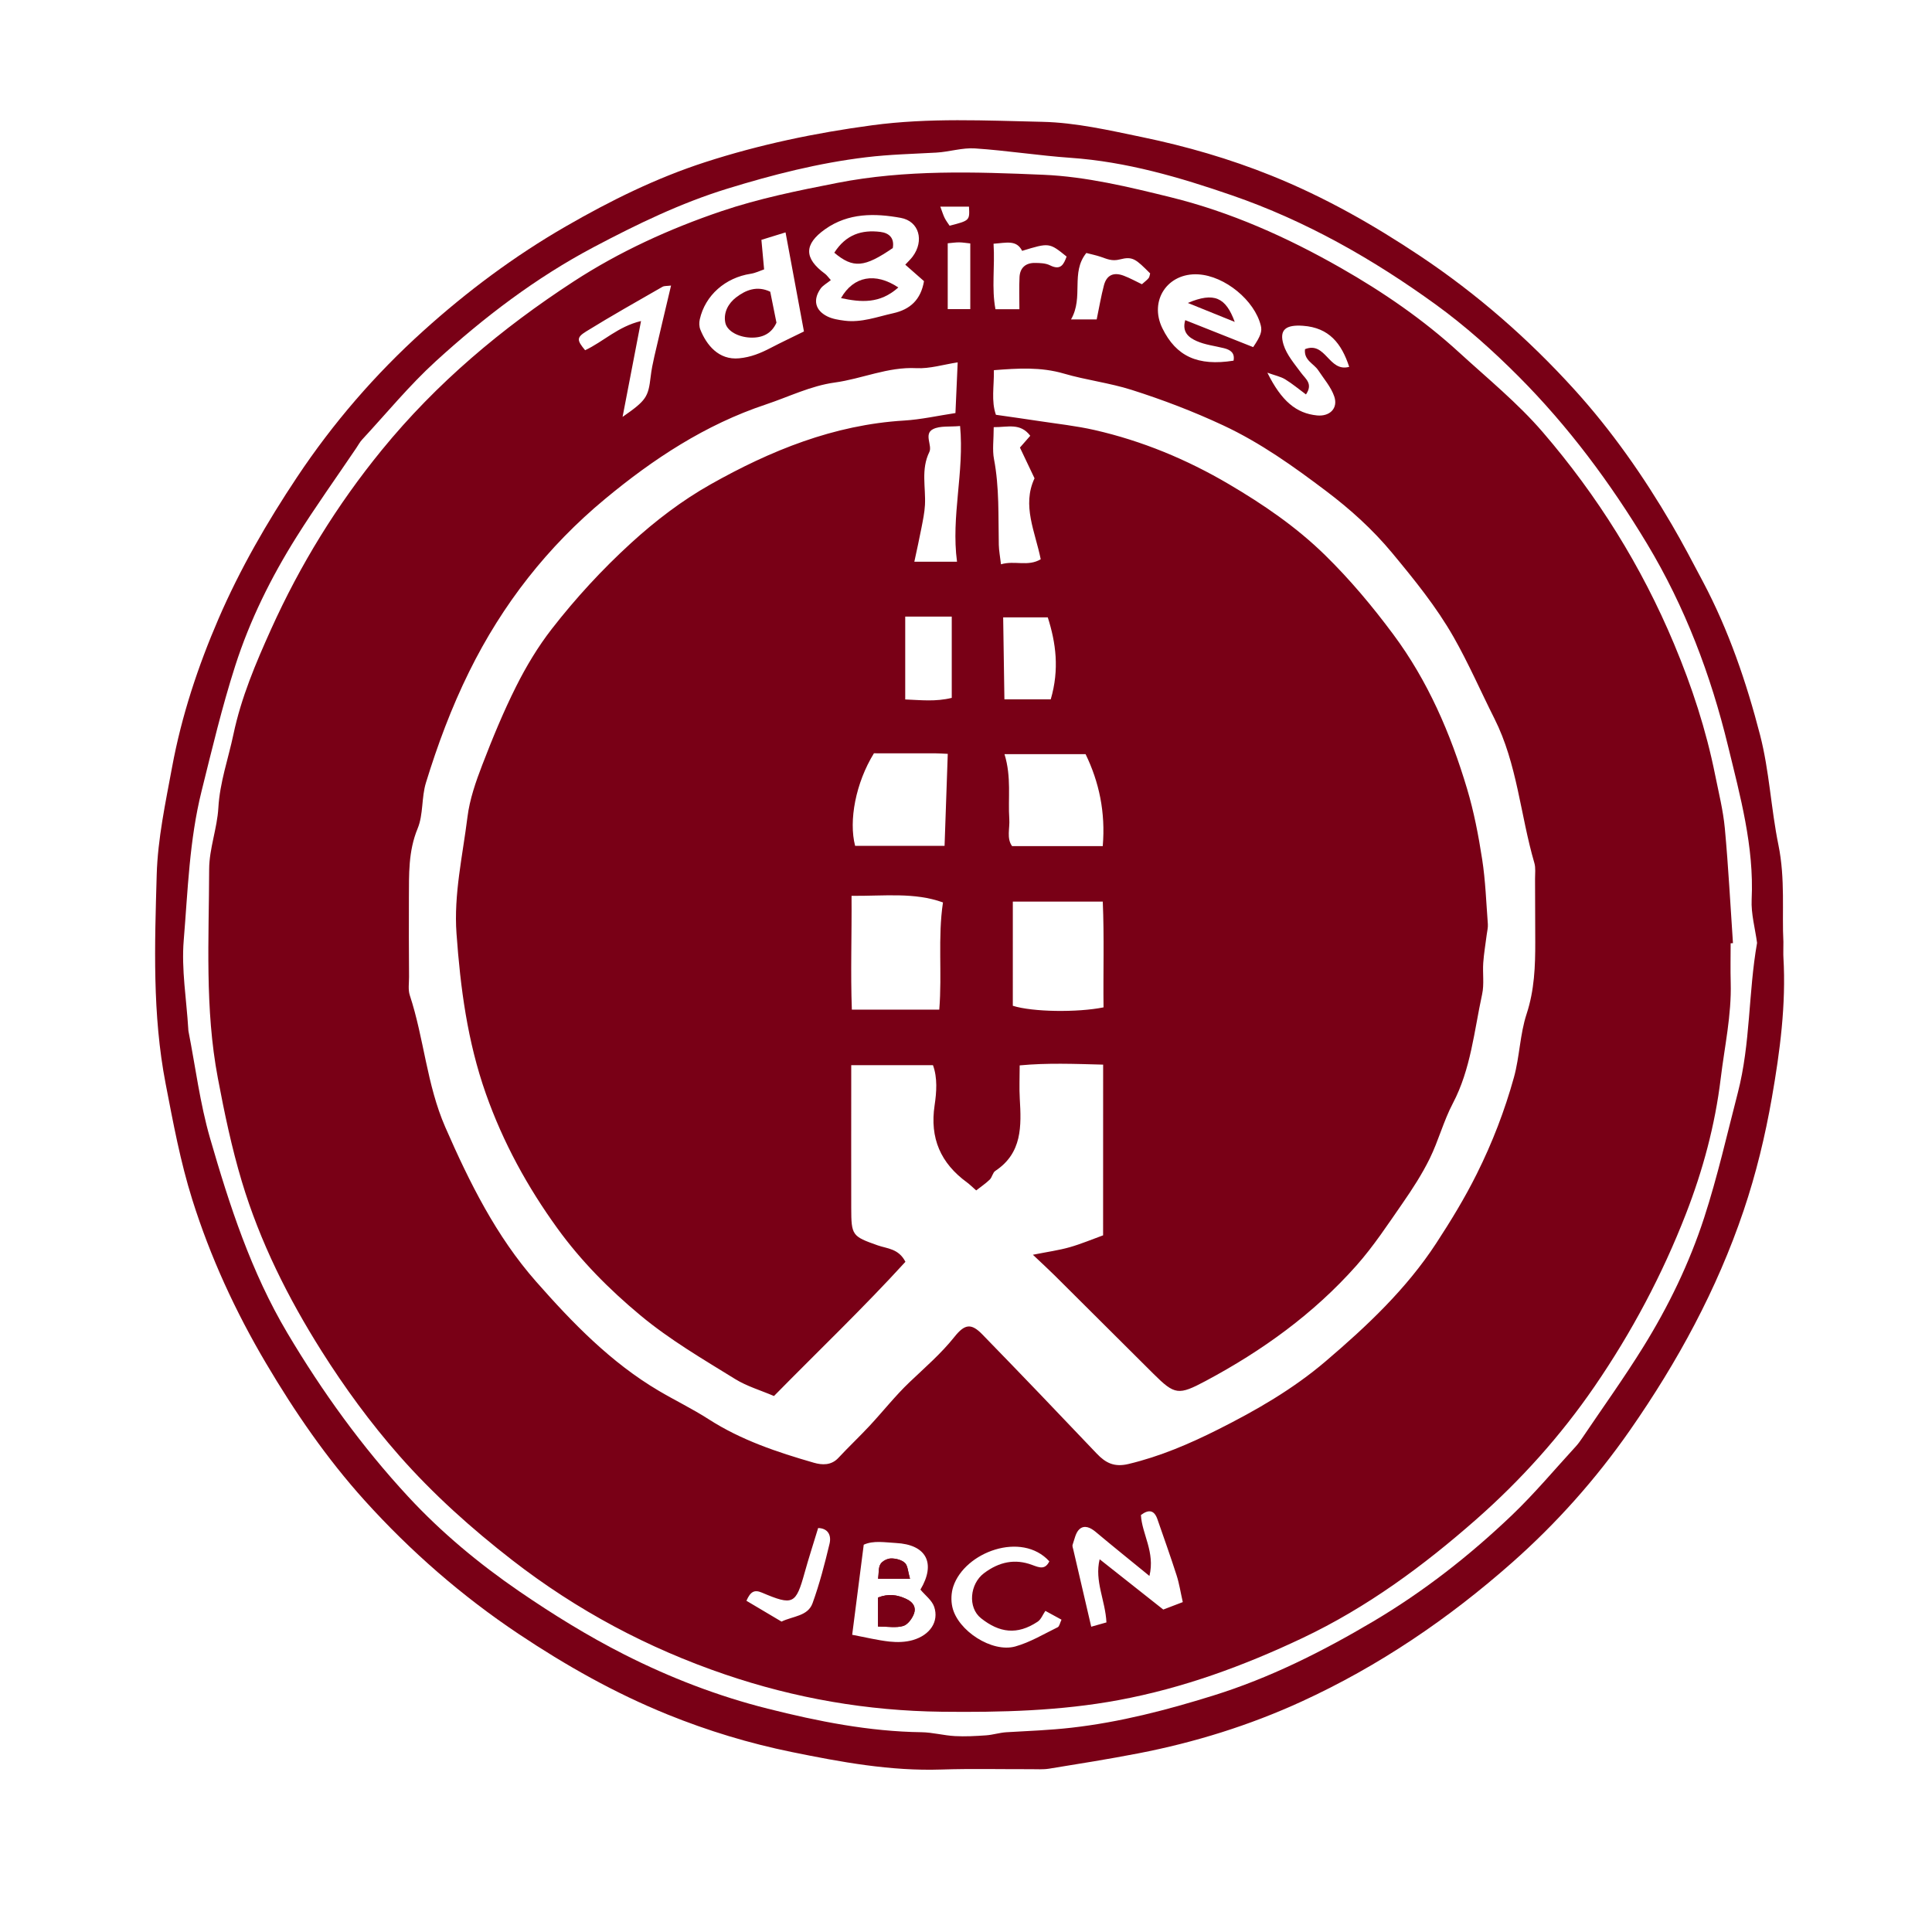 <?xml version="1.0" encoding="utf-8"?>
<!-- Generator: Adobe Illustrator 16.0.0, SVG Export Plug-In . SVG Version: 6.00 Build 0)  -->
<!DOCTYPE svg PUBLIC "-//W3C//DTD SVG 1.1//EN" "http://www.w3.org/Graphics/SVG/1.1/DTD/svg11.dtd">
<svg version="1.1" xmlns="http://www.w3.org/2000/svg" xmlns:xlink="http://www.w3.org/1999/xlink" x="0px" y="0px" width="192px"
	 height="192px" viewBox="0 0 192 192" enable-background="new 0 0 192 192" xml:space="preserve">
<g id="NOTICIAS23">
</g>
<g id="CALENDARI">
</g>
<g id="INCIDENCIES">
</g>
<g id="ACCEDIR">
</g>
<g id="SORTIR">
</g>
<g id="REGISTRE">
</g>
<g id="TUTORIAL">
</g>
<g id="TUTORIAL2">
</g>
<g id="CONVO">
</g>
<g id="COMUNICAT">
</g>
<g id="DIADA">
</g>
<g id="DIADA_2">
</g>
<g id="ENTRENO">
</g>
<g id="ENTRENO2">
</g>
<g id="DELEGACIÓ2">
</g>
<g id="EVENTO_SOCIAL">
</g>
<g id="ev2">
</g>
<g id="MAIL">
</g>
<g id="TELEFONO">
</g>
<g id="TLF_EMERG">
</g>
<g id="TRANS">
</g>
<g id="ACOMPAÑANT">
</g>
<g id="CONTRASEÑA">
</g>
<g id="CONTRA_x5F_2">
</g>
<g id="DADES_PERSONALS">
</g>
<g id="DADES_PERSONALS2">
</g>
<g id="EDITAR">
</g>
<g id="DELEGACIÓ">
</g>
<g id="PERFIL">
</g>
<g id="CONFIRMATS">
</g>
<g id="NO_CONFIRM">
</g>
<g id="CASTELLERS">
</g>
<g id="COMERCIAL">
</g>
<g id="COMERCIAL2">
</g>
<g id="CARREC">
</g>
<g id="REFRESH">
</g>
<g id="camara">
</g>
<g id="musics">
</g>
<g id="Capa_39">
	<g>
		<path fill-rule="evenodd" clip-rule="evenodd" fill="#790016" d="M177.232,93.604c0,0.846-0.02,1.195,0.002,1.542
			c0.275,4.699-0.344,9.34-1.146,13.936c-0.664,3.798-1.571,7.563-2.812,11.234c-2.649,7.841-6.556,15.015-11.272,21.79
			c-3.393,4.874-7.32,9.282-11.742,13.188c-6.305,5.573-13.229,10.281-20.92,13.806c-5.195,2.38-10.6,4.056-16.192,5.142
			c-2.948,0.572-5.917,1.044-8.884,1.526c-0.596,0.097-1.217,0.05-1.826,0.052c-2.965,0.009-5.93-0.064-8.891,0.034
			c-5.054,0.169-9.984-0.743-14.879-1.742c-4.203-0.859-8.322-2.105-12.326-3.727c-5.236-2.12-10.113-4.875-14.795-8
			c-5.654-3.775-10.754-8.224-15.299-13.256c-3.766-4.17-6.945-8.799-9.814-13.651c-3.049-5.158-5.529-10.545-7.326-16.258
			c-1.188-3.778-1.902-7.648-2.652-11.533c-1.33-6.896-1.082-13.831-0.885-20.752c0.103-3.583,0.875-7.164,1.531-10.711
			c0.943-5.089,2.567-9.999,4.615-14.738c2.131-4.929,4.809-9.575,7.793-14.056c3.579-5.377,7.768-10.228,12.543-14.535
			c4.363-3.938,9.07-7.455,14.189-10.405c4.427-2.552,8.967-4.8,13.848-6.379c5.42-1.753,10.932-2.903,16.582-3.662
			s11.287-0.466,16.916-0.342c3.318,0.073,6.646,0.842,9.923,1.521c4.378,0.906,8.667,2.148,12.835,3.824
			c5.242,2.108,10.113,4.871,14.795,7.996c5.654,3.775,10.746,8.231,15.303,13.251c3.723,4.1,6.896,8.642,9.693,13.427
			c1.092,1.866,2.094,3.784,3.105,5.695c2.556,4.828,4.314,9.981,5.672,15.232c0.92,3.562,1.084,7.312,1.824,10.929
			C177.43,87.352,177.078,90.729,177.232,93.604z M174.615,93.703c-0.189-1.422-0.605-2.881-0.537-4.318
			c0.249-5.261-1.145-10.295-2.355-15.274c-1.707-7.028-4.26-13.793-8.047-20.084c-3.639-6.043-7.801-11.637-12.758-16.614
			c-2.561-2.57-5.301-5.022-8.234-7.148c-6.242-4.523-12.932-8.327-20.252-10.852c-5.202-1.796-10.482-3.342-16.035-3.729
			c-3.174-0.221-6.328-0.723-9.504-0.935c-1.262-0.084-2.551,0.343-3.834,0.416c-2.328,0.13-4.645,0.181-6.98,0.463
			c-4.73,0.57-9.285,1.733-13.805,3.125c-4.637,1.428-8.97,3.532-13.253,5.796c-5.784,3.057-10.929,6.986-15.724,11.361
			c-2.62,2.392-4.891,5.167-7.311,7.778c-0.231,0.25-0.395,0.565-0.588,0.851c-1.98,2.93-4.041,5.81-5.922,8.803
			c-2.533,4.032-4.643,8.283-6.104,12.839c-1.311,4.087-2.297,8.252-3.334,12.415c-1.227,4.918-1.367,9.89-1.779,14.846
			c-0.24,2.901,0.275,5.865,0.451,8.801c0.004,0.087,0.009,0.175,0.025,0.26c0.693,3.536,1.139,7.144,2.135,10.592
			c1.939,6.697,4.08,13.309,7.699,19.397c3.467,5.833,7.393,11.269,11.984,16.229c3.307,3.574,7.056,6.685,11.057,9.428
			c3.344,2.291,6.822,4.442,10.434,6.273c4.533,2.298,9.293,4.135,14.244,5.381c5.018,1.264,10.076,2.271,15.283,2.342
			c1.107,0.015,2.209,0.323,3.318,0.384c1.034,0.058,2.078-0.002,3.112-0.074c0.679-0.048,1.349-0.27,2.028-0.309
			c2.154-0.126,4.297-0.203,6.458-0.449c4.825-0.549,9.454-1.754,14.054-3.185c5.639-1.753,10.861-4.376,15.932-7.38
			c5.018-2.974,9.57-6.536,13.769-10.545c2.255-2.153,4.265-4.563,6.378-6.863c0.232-0.254,0.434-0.541,0.627-0.828
			c2.027-3.002,4.143-5.95,6.051-9.026c2.508-4.045,4.58-8.309,6.061-12.861c1.328-4.086,2.269-8.262,3.343-12.409
			C173.975,103.68,173.74,98.67,174.615,93.703z"/>
		<path fill-rule="evenodd" clip-rule="evenodd" fill="#790016" d="M171.989,93.744c0,1.308-0.03,2.616,0.007,3.923
			c0.088,3.215-0.611,6.338-0.993,9.503c-0.563,4.658-1.778,9.141-3.452,13.449c-2.35,6.05-5.393,11.782-9.086,17.163
			c-3.363,4.899-7.307,9.291-11.734,13.19c-5.254,4.629-10.887,8.778-17.277,11.807c-5.859,2.777-11.897,4.988-18.277,6.173
			c-5.814,1.08-11.693,1.226-17.598,1.158c-7.393-0.086-14.572-1.335-21.538-3.71c-7.649-2.606-14.694-6.356-21.114-11.338
			c-4.07-3.158-7.889-6.578-11.264-10.417c-2.84-3.229-5.412-6.747-7.709-10.385c-3.324-5.268-6.123-10.859-7.922-16.849
			c-1.008-3.357-1.728-6.803-2.383-10.274c-1.307-6.914-0.881-13.835-0.863-20.759c0.005-2.033,0.797-4.055,0.914-6.099
			c0.144-2.534,0.988-4.877,1.5-7.31c0.772-3.66,2.219-7.066,3.738-10.435c2.894-6.41,6.544-12.347,11.012-17.82
			c5.434-6.654,11.91-12.089,19.047-16.736c4.563-2.972,9.549-5.246,14.707-6.993c3.73-1.263,7.602-2.046,11.492-2.807
			c6.824-1.335,13.672-1.099,20.492-0.809c4.248,0.181,8.502,1.208,12.661,2.235c5.962,1.472,11.535,3.963,16.89,7.016
			c4.23,2.413,8.199,5.137,11.781,8.417c2.818,2.58,5.814,5.022,8.293,7.902c5.436,6.316,9.813,13.319,13.055,21.06
			c1.775,4.24,3.184,8.536,4.082,13.021c0.354,1.764,0.798,3.525,0.963,5.31c0.352,3.792,0.547,7.599,0.807,11.399
			C172.142,93.734,172.065,93.739,171.989,93.744z M109.629,105.802c-2.886-0.075-5.541-0.184-8.295,0.075
			c0,1.215-0.051,2.257,0.01,3.292c0.16,2.733,0.254,5.417-2.432,7.195c-0.26,0.172-0.313,0.632-0.553,0.864
			c-0.409,0.396-0.891,0.718-1.346,1.074c-0.396-0.346-0.641-0.595-0.92-0.799c-2.611-1.908-3.703-4.386-3.213-7.656
			c0.195-1.306,0.3-2.733-0.162-3.99c-2.756,0-5.344,0-8.123,0c0,0.718,0,1.311,0,1.902c0,4.098-0.008,8.195,0,12.293
			c0.006,2.729,0.09,2.813,2.635,3.712c0.93,0.329,2.076,0.31,2.75,1.633c-4.171,4.573-8.656,8.853-13.063,13.338
			c-1.344-0.574-2.695-0.968-3.849-1.681c-3.222-1.992-6.483-3.887-9.438-6.346c-3.103-2.582-5.901-5.411-8.228-8.626
			c-2.976-4.11-5.402-8.527-7.121-13.402c-1.832-5.199-2.526-10.514-2.914-15.909c-0.281-3.894,0.611-7.732,1.09-11.579
			c0.219-1.762,0.828-3.507,1.471-5.178c1.016-2.641,2.096-5.27,3.363-7.795c1.002-1.997,2.174-3.952,3.543-5.713
			c2.38-3.061,5.004-5.914,7.883-8.542c2.441-2.228,5.06-4.227,7.9-5.828c5.967-3.364,12.251-5.92,19.227-6.342
			c1.689-0.102,3.363-0.483,5.108-0.745c0.071-1.628,0.142-3.224,0.222-5.038c-1.412,0.214-2.771,0.644-4.104,0.576
			c-2.838-0.145-5.392,1.056-8.113,1.428c-2.384,0.325-4.576,1.423-6.852,2.181c-6.025,2.007-11.199,5.425-15.98,9.393
			c-5.691,4.722-10.181,10.438-13.5,17.164c-1.771,3.588-3.133,7.257-4.295,11.031c-0.451,1.464-0.25,3.158-0.824,4.548
			c-0.941,2.271-0.854,4.577-0.869,6.907c-0.018,2.616,0.002,5.231,0.014,7.847c0.002,0.609-0.108,1.267,0.074,1.821
			c1.418,4.297,1.676,8.863,3.525,13.102c2.405,5.508,5.063,10.848,9.018,15.342c3.6,4.091,7.426,8.049,12.205,10.867
			c1.637,0.967,3.359,1.797,4.955,2.825c3.23,2.078,6.814,3.274,10.457,4.323c0.802,0.231,1.719,0.285,2.432-0.482
			c1.01-1.084,2.09-2.102,3.1-3.186c1.336-1.433,2.553-2.986,3.967-4.333c1.535-1.463,3.143-2.843,4.471-4.513
			c1.02-1.281,1.666-1.371,2.76-0.248c3.821,3.923,7.607,7.881,11.379,11.853c0.893,0.939,1.75,1.368,3.152,1.033
			c3.135-0.746,6.072-2.007,8.901-3.429c3.772-1.896,7.433-3.995,10.702-6.784c4.117-3.509,8.02-7.189,10.98-11.722
			c1.447-2.215,2.832-4.482,4.031-6.89c1.551-3.111,2.777-6.294,3.695-9.604c0.568-2.056,0.594-4.274,1.256-6.291
			c0.779-2.371,0.867-4.745,0.861-7.168c-0.006-2.093-0.008-4.185-0.02-6.277c-0.002-0.522,0.074-1.076-0.068-1.562
			c-1.393-4.768-1.695-9.835-3.973-14.359c-1.357-2.695-2.563-5.476-4.053-8.093c-1.711-3.004-3.889-5.685-6.105-8.358
			c-1.95-2.352-4.186-4.359-6.553-6.146c-3.221-2.432-6.518-4.797-10.24-6.534c-2.965-1.385-5.998-2.542-9.094-3.526
			c-2.195-0.698-4.523-0.973-6.738-1.621c-2.301-0.673-4.564-0.525-6.956-0.339c0.024,1.61-0.279,3.063,0.201,4.434
			c1.493,0.216,2.856,0.403,4.216,0.612c1.863,0.286,3.748,0.484,5.583,0.902c4.729,1.077,9.177,2.924,13.348,5.378
			c3.426,2.016,6.696,4.244,9.567,7.057c2.49,2.44,4.705,5.088,6.775,7.873c3.443,4.628,5.689,9.845,7.328,15.324
			c0.686,2.289,1.141,4.662,1.506,7.027c0.33,2.127,0.402,4.295,0.566,6.447c0.025,0.338-0.068,0.685-0.111,1.027
			c-0.117,0.937-0.28,1.87-0.347,2.811c-0.073,1.042,0.106,2.126-0.112,3.129c-0.795,3.658-1.117,7.436-2.914,10.85
			c-0.917,1.745-1.422,3.703-2.293,5.477c-0.758,1.54-1.7,3.001-2.681,4.414c-1.474,2.124-2.904,4.305-4.614,6.231
			c-4.234,4.772-9.348,8.457-14.965,11.454c-2.707,1.445-3.078,1.399-5.188-0.699c-3.275-3.259-6.545-6.524-9.822-9.78
			c-0.623-0.619-1.273-1.211-2.168-2.059c1.484-0.296,2.588-0.445,3.65-0.747c1.142-0.324,2.242-0.791,3.328-1.184
			C109.629,117.071,109.629,111.584,109.629,105.802z M84.625,89.028c0.031,3.927-0.107,7.622,0.031,11.307c3.043,0,5.801,0,8.688,0
			c0.295-3.617-0.159-7.157,0.368-10.652C90.867,88.657,87.916,89.054,84.625,89.028z M100.652,99.954
			c1.979,0.622,6.41,0.68,9.016,0.157c-0.041-3.484,0.076-7-0.076-10.511c-3.211,0-6.141,0-8.939,0
			C100.652,93.156,100.652,96.594,100.652,99.954z M99.825,74.945c0.71,2.304,0.335,4.397,0.478,6.459
			c0.063,0.915-0.289,1.9,0.275,2.681c3.047,0,5.977,0,9.012,0c0.285-3.363-0.363-6.372-1.707-9.14
			C105.078,74.945,102.568,74.945,99.825,74.945z M86.85,74.862c-1.809,2.934-2.522,6.693-1.868,9.2c2.944,0,5.874,0,8.888,0
			c0.108-3.099,0.213-6.07,0.318-9.144c-0.42-0.019-0.844-0.052-1.268-0.054C90.924,74.859,88.929,74.862,86.85,74.862z
			 M89.965,26.304c0.273-0.298,0.531-0.534,0.736-0.809c1.16-1.559,0.656-3.51-1.192-3.845c-2.573-0.466-5.196-0.505-7.503,1.125
			c-2.121,1.498-2.119,2.891-0.018,4.433c0.18,0.132,0.309,0.332,0.58,0.63c-0.398,0.324-0.803,0.531-1.029,0.859
			c-0.768,1.11-0.527,2.144,0.674,2.744c0.518,0.259,1.139,0.354,1.725,0.429c1.672,0.213,3.23-0.386,4.824-0.74
			c1.676-0.372,2.748-1.329,3.064-3.189C91.266,27.447,90.69,26.941,89.965,26.304z M75.936,26.772
			c-0.402,0.135-0.855,0.362-1.33,0.435c-2.523,0.384-4.527,2.14-5.064,4.533c-0.072,0.319-0.064,0.711,0.055,1.01
			c0.609,1.527,1.822,3.051,3.85,2.859c1.182-0.111,2.156-0.52,3.154-1.04c1.039-0.541,2.098-1.04,3.295-1.629
			c-0.595-3.202-1.201-6.471-1.829-9.846c-0.806,0.249-1.521,0.47-2.399,0.742C75.754,24.79,75.838,25.701,75.936,26.772z
			 M124.538,34.496c0.763-1.117,0.897-1.581,0.761-2.135c-0.615-2.507-3.566-4.936-6.211-5.094
			c-3.055-0.183-4.918,2.608-3.574,5.353c1.371,2.802,3.521,3.784,7.074,3.223c0.149-0.775-0.313-1.081-0.959-1.242
			c-0.912-0.228-1.877-0.333-2.721-0.713c-0.698-0.315-1.479-0.832-1.121-2.073C120.072,32.721,122.213,33.572,124.538,34.496z
			 M108.445,161.661c0.523-0.147,1.039-0.293,1.512-0.427c-0.107-2.195-1.203-4.108-0.674-6.277
			c2.178,1.722,4.268,3.373,6.322,4.998c0.707-0.27,1.314-0.501,1.939-0.74c-0.225-0.995-0.352-1.845-0.611-2.651
			c-0.602-1.874-1.264-3.729-1.91-5.588c-0.305-0.882-0.84-1.018-1.639-0.414c0.104,1.902,1.424,3.669,0.846,6.054
			c-1.898-1.552-3.63-2.94-5.33-4.368c-0.521-0.438-1.126-0.727-1.625-0.28c-0.381,0.342-0.488,1.003-0.676,1.536
			c-0.052,0.144,0.029,0.34,0.068,0.508C107.244,156.502,107.824,158.992,108.445,161.661z M84.689,162.464
			c1.371,0.258,2.535,0.547,3.717,0.675c0.76,0.082,1.583,0.061,2.309-0.15c1.723-0.5,2.613-1.849,2.123-3.303
			c-0.22-0.65-0.898-1.146-1.367-1.713c1.557-2.619,0.605-4.477-2.443-4.632c-1.081-0.055-2.22-0.274-3.191,0.17
			C85.445,156.56,85.075,159.448,84.689,162.464z M95.107,55.822c-0.604-4.537,0.738-8.875,0.305-13.484
			c-1.037,0.098-1.984-0.042-2.686,0.31c-0.945,0.475-0.057,1.63-0.367,2.264c-0.854,1.746-0.346,3.515-0.438,5.271
			c-0.041,0.766-0.203,1.529-0.35,2.286c-0.205,1.071-0.445,2.135-0.705,3.353C92.252,55.822,93.446,55.822,95.107,55.822z
			 M98.754,42.451c0,1.271-0.148,2.251,0.027,3.169c0.541,2.828,0.42,5.677,0.479,8.524c0.013,0.575,0.125,1.149,0.217,1.936
			c1.365-0.406,2.67,0.26,3.949-0.5c-0.549-2.737-1.885-5.343-0.615-8.046c-0.512-1.078-0.99-2.083-1.451-3.054
			c0.375-0.43,0.688-0.786,1.027-1.174C101.385,41.993,100.16,42.463,98.754,42.451z M104.422,69.501
			c0.874-2.983,0.512-5.619-0.295-8.149c-1.621,0-3.15,0-4.433,0c0.042,2.775,0.083,5.425,0.123,8.149
			C101.598,69.501,103.129,69.501,104.422,69.501z M89.96,61.274c0,2.848,0,5.49,0,8.237c1.569,0.061,2.999,0.239,4.624-0.157
			c0-2.748,0-5.386,0-8.08C93.172,61.274,91.709,61.274,89.96,61.274z M104.282,155.165c-2.751-3.027-8.405-0.928-9.546,2.499
			c-0.209,0.627-0.24,1.398-0.092,2.044c0.535,2.355,3.947,4.562,6.257,3.915c1.468-0.411,2.825-1.232,4.212-1.91
			c0.172-0.085,0.221-0.424,0.377-0.751c-0.478-0.261-0.904-0.494-1.602-0.875c-0.256,0.37-0.426,0.849-0.766,1.074
			c-2.048,1.361-3.811,1.1-5.627-0.34c-1.344-1.064-1.121-3.416,0.295-4.48c1.502-1.129,3.076-1.458,4.778-0.821
			C103.32,155.8,103.855,156.014,104.282,155.165z M61.871,41.43c2.358-1.638,2.553-1.969,2.791-3.995
			c0.078-0.677,0.215-1.351,0.367-2.015c0.533-2.307,1.084-4.609,1.659-7.041c-0.396,0.052-0.665,0.016-0.853,0.124
			c-2.537,1.459-5.092,2.894-7.58,4.434c-0.986,0.611-0.92,0.884-0.107,1.869c1.812-0.849,3.273-2.361,5.557-2.901
			C63.09,35.103,62.529,38.009,61.871,41.43z M134.082,36.457c-0.766-2.337-2.004-3.893-4.584-4.08
			c-1.67-0.121-2.412,0.354-1.941,1.879c0.316,1.017,1.092,1.909,1.744,2.797c0.453,0.616,1.205,1.082,0.485,2.147
			c-0.698-0.516-1.349-1.064-2.065-1.502c-0.448-0.273-0.998-0.381-1.771-0.66c1.406,2.835,2.877,4.04,4.928,4.247
			c1.259,0.127,2.123-0.698,1.719-1.885c-0.32-0.94-1.033-1.75-1.594-2.604c-0.438-0.667-1.447-0.987-1.313-2.097
			C131.758,33.885,132.044,37.021,134.082,36.457z M98.738,24.222c0.145,2.289-0.209,4.418,0.19,6.509c0.818,0,1.479,0,2.378,0
			c0-1.133-0.037-2.16,0.012-3.183c0.043-0.921,0.598-1.425,1.518-1.418c0.506,0.004,1.072,0.018,1.506,0.235
			c1.076,0.539,1.368-0.088,1.656-0.868c-1.723-1.39-1.723-1.39-4.419-0.568C101.013,23.809,100.018,24.134,98.738,24.222z
			 M106.437,31.744c1.106,0,1.833,0,2.55,0c0.256-1.225,0.438-2.322,0.721-3.392c0.27-1.018,0.959-1.334,1.973-0.95
			c0.627,0.238,1.219,0.569,1.801,0.846c0.291-0.26,0.506-0.412,0.666-0.609c0.097-0.119,0.105-0.309,0.153-0.467
			c-1.427-1.424-1.726-1.723-3.017-1.39c-0.789,0.204-1.287-0.054-1.906-0.263c-0.467-0.156-0.951-0.255-1.42-0.378
			C106.371,27.109,107.719,29.515,106.437,31.744z M77.666,161.152c1.15-0.556,2.615-0.531,3.084-1.825
			c0.697-1.924,1.213-3.921,1.689-5.914c0.201-0.84-0.156-1.537-1.133-1.559c-0.459,1.514-0.934,2.971-1.344,4.444
			c-0.871,3.137-1.146,3.291-4.252,1.972c-0.737-0.313-1.127-0.106-1.531,0.813C75.323,159.762,76.486,160.452,77.666,161.152z
			 M94.184,24.176c0,2.351,0,4.461,0,6.545c0.846,0,1.505,0,2.242,0c0-2.232,0-4.344,0-6.529c-0.449-0.046-0.779-0.105-1.109-0.107
			C94.981,24.083,94.646,24.136,94.184,24.176z M93.447,20.537c0.201,0.536,0.293,0.85,0.438,1.137
			c0.141,0.279,0.336,0.53,0.486,0.759c2-0.518,2-0.518,1.926-1.896C95.48,20.537,94.659,20.537,93.447,20.537z"/>
		<path fill-rule="evenodd" clip-rule="evenodd" fill="#790016" d="M87.256,161.642c0.987,0,1.801,0.154,2.506-0.056
			c0.455-0.135,0.904-0.751,1.078-1.248c0.205-0.593-0.068-1.104-0.766-1.431c-0.922-0.433-1.781-0.546-2.818-0.148
			C87.256,159.635,87.256,160.479,87.256,161.642z M90.434,156.895c-0.21-0.718-0.213-1.296-0.504-1.571
			c-0.323-0.306-0.909-0.45-1.379-0.446c-0.363,0.003-0.867,0.257-1.049,0.558c-0.219,0.356-0.158,0.881-0.236,1.46
			C88.324,156.895,89.158,156.895,90.434,156.895z"/>
		<path fill-rule="evenodd" clip-rule="evenodd" fill="#790016" d="M82.91,25.115c1.164-1.82,2.74-2.296,4.58-2.069
			c0.885,0.109,1.411,0.623,1.234,1.604C85.912,26.582,84.797,26.698,82.91,25.115z"/>
		<path fill-rule="evenodd" clip-rule="evenodd" fill="#790016" d="M89.274,28.568c-1.835,1.641-3.698,1.483-5.696,1.057
			C84.816,27.449,86.979,27.037,89.274,28.568z"/>
		<path fill-rule="evenodd" clip-rule="evenodd" fill="#790016" d="M76.545,28.991c0.199,0.985,0.398,1.976,0.619,3.076
			c-0.475,1.057-1.359,1.541-2.624,1.481c-1.157-0.055-2.3-0.632-2.464-1.5c-0.193-1.018,0.326-1.915,1.07-2.488
			C74.104,28.821,75.24,28.364,76.545,28.991z"/>
		<path fill-rule="evenodd" clip-rule="evenodd" fill="#790016" d="M118.043,30.106c2.611-1.1,3.77-0.561,4.664,1.886
			C121.014,31.308,119.527,30.707,118.043,30.106z"/>
		<path fill-rule="evenodd" clip-rule="evenodd" fill="#790016" d="M87.256,161.642c0-1.163,0-2.007,0-2.883
			c1.037-0.397,1.896-0.284,2.818,0.148c0.697,0.327,0.971,0.838,0.766,1.431c-0.174,0.497-0.623,1.113-1.078,1.248
			C89.057,161.796,88.243,161.642,87.256,161.642z"/>
		<path fill-rule="evenodd" clip-rule="evenodd" fill="#790016" d="M90.434,156.895c-1.275,0-2.109,0-3.168,0
			c0.078-0.579,0.018-1.104,0.236-1.46c0.182-0.301,0.686-0.555,1.049-0.558c0.47-0.004,1.056,0.141,1.379,0.446
			C90.221,155.599,90.224,156.177,90.434,156.895z"/>
	</g>
</g>
<g id="LLOC">
</g>
<g id="ALÇADA">
</g>
<g id="MANS_ALÇADES">
</g>
<g id="PESO">
</g>
<g id="ma">
</g>
<g id="primeres">
</g>
<g id="Capa_46">
</g>
<g id="Capa_47">
</g>
<g id="Capa_48">
</g>
<g id="asegurat">
</g>
<g id="taller">
</g>
<g id="Capa_51">
</g>
<g id="Capa_52">
</g>
<g id="Capa_53">
</g>
<g id="Capa_54">
</g>
<g id="Capa_55">
</g>
<g id="Capa_56">
</g>
<g id="Capa_57">
</g>
<g id="Capa_58">
</g>
<g id="Capa_59">
</g>
<g id="Capa_60">
</g>
<g id="Capa_61">
</g>
<g id="Capa_62">
</g>
<g id="Capa_63">
</g>
<g id="Capa_64">
</g>
</svg>
